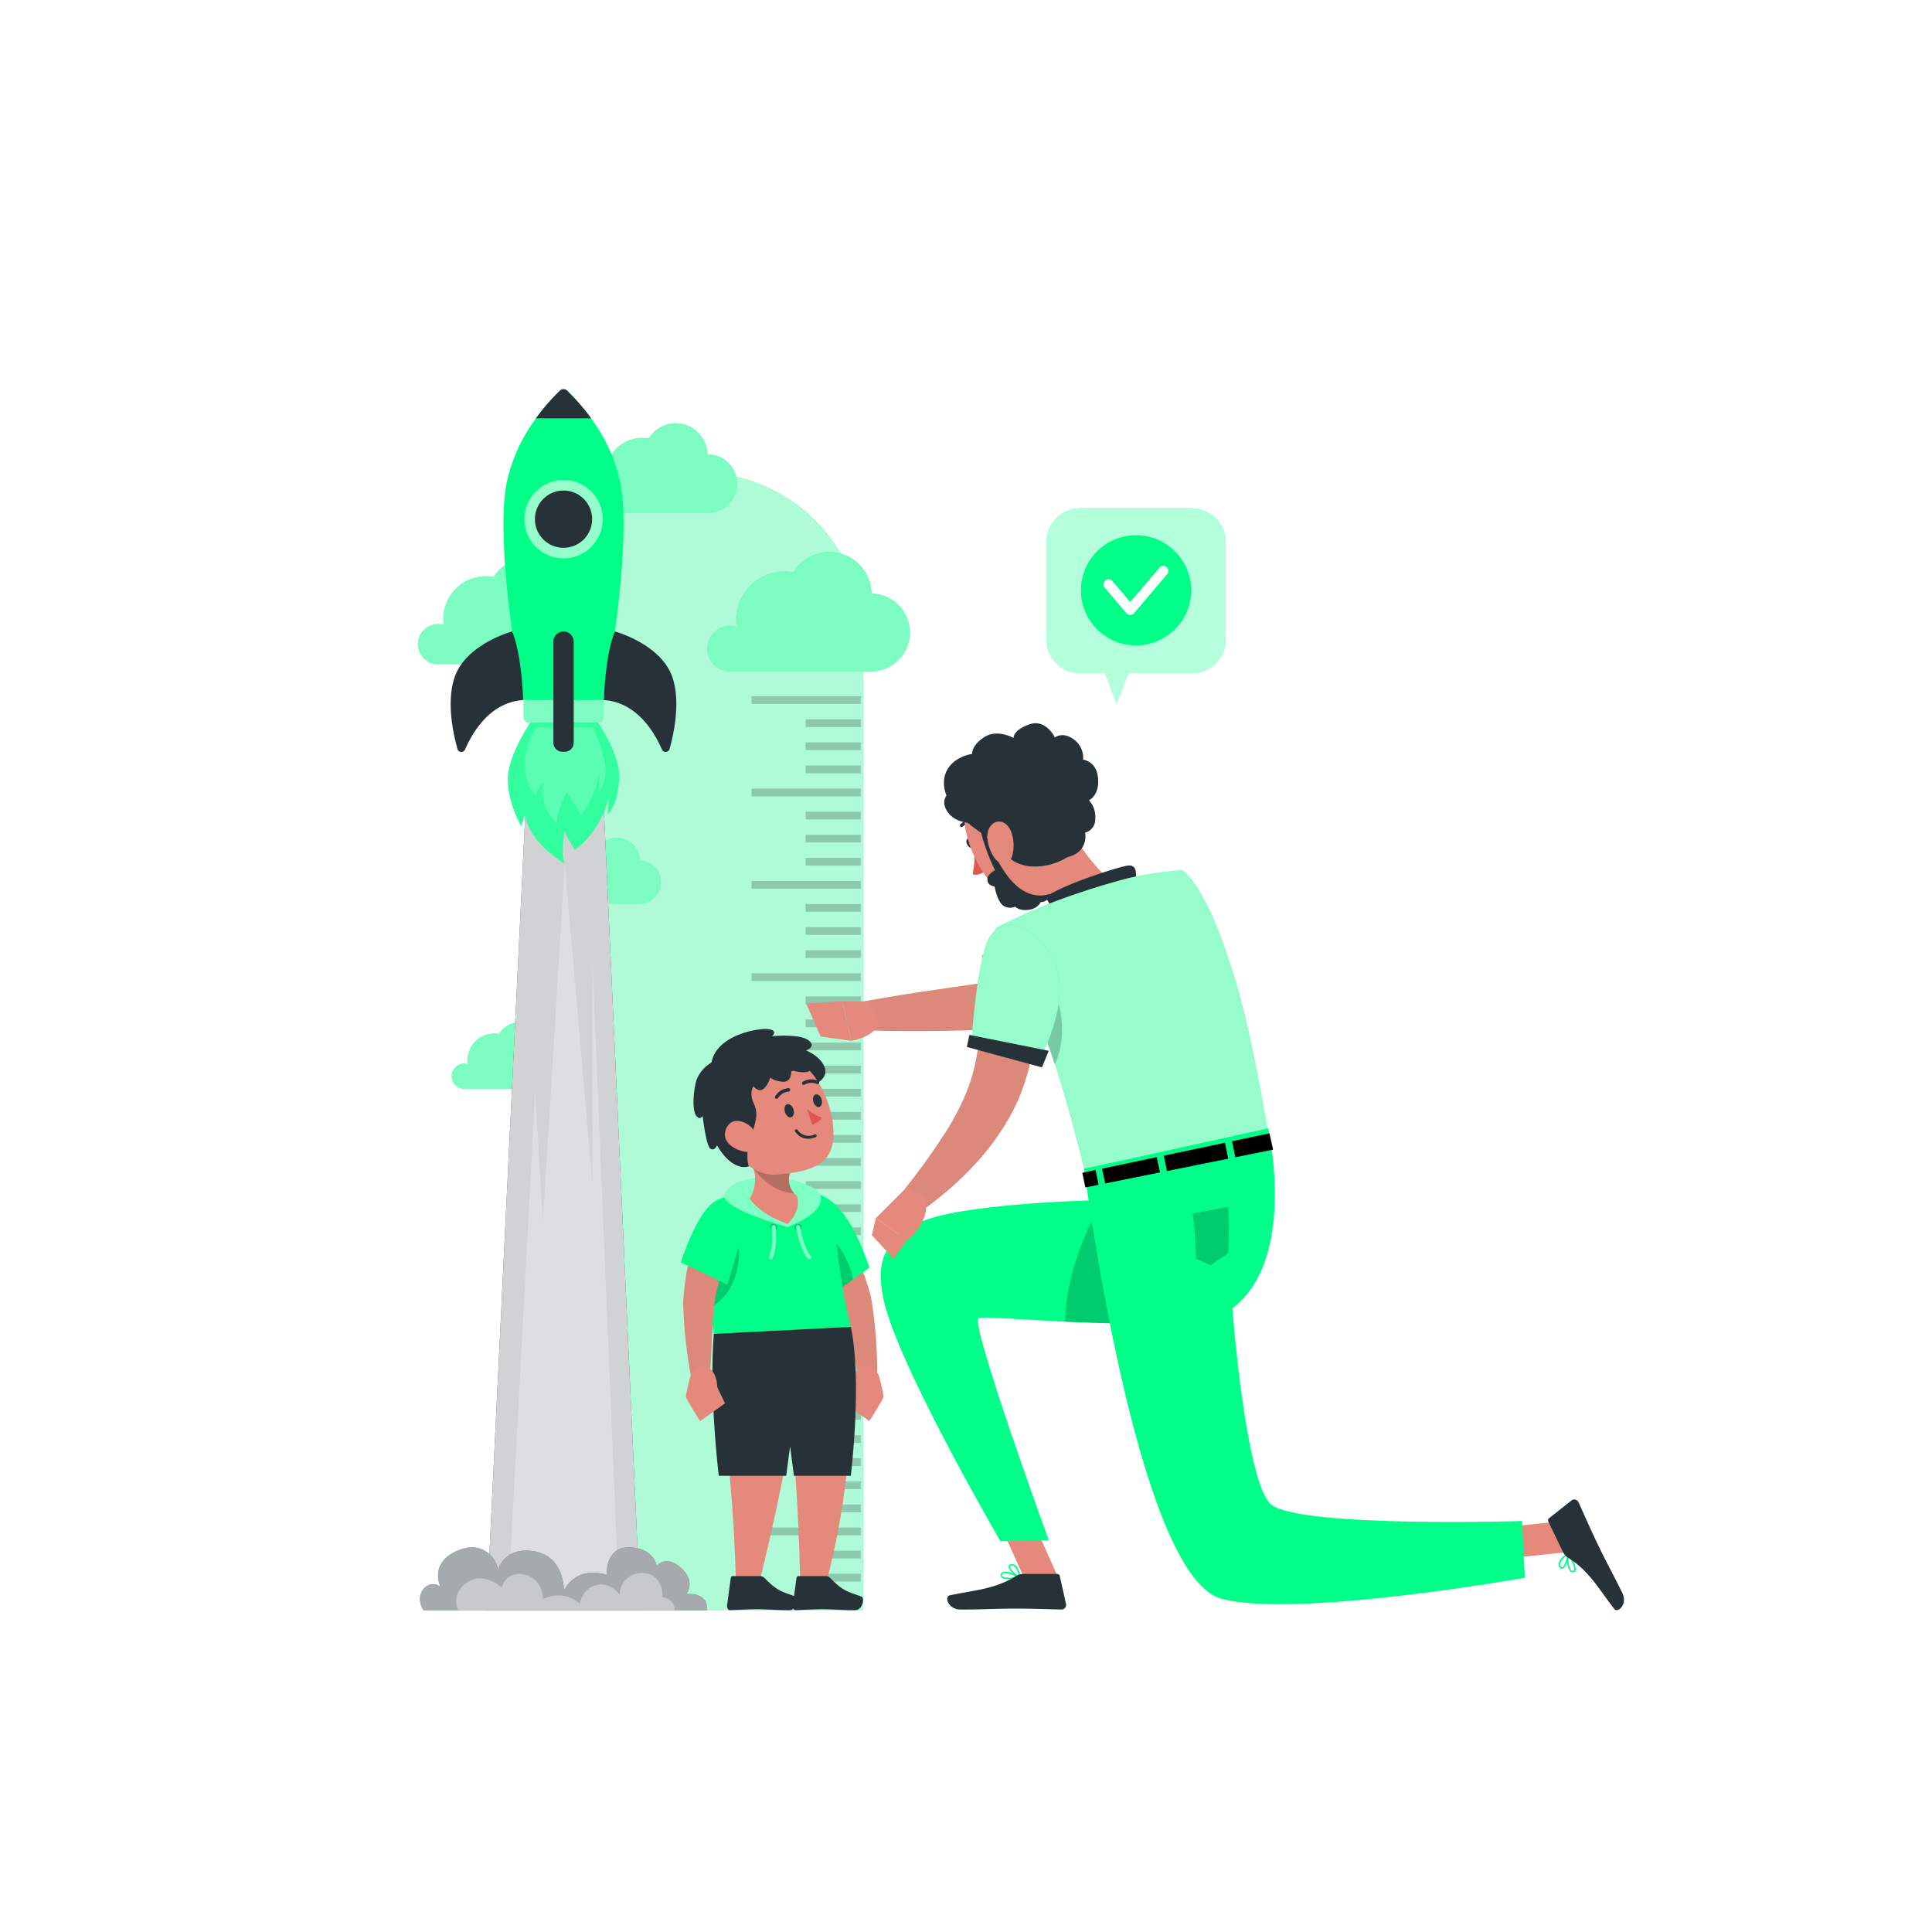 <svg class="animated" id="freepik_stories-height-meter" xmlns="http://www.w3.org/2000/svg" viewBox="0 0 500 500" version="1.1" xmlns:xlink="http://www.w3.org/1999/xlink" xmlns:svgjs="http://svgjs.com/svgjs"><style>svg#freepik_stories-height-meter:not(.animated) .animable {opacity: 0;}svg#freepik_stories-height-meter.animated #freepik--height-meter--inject-18 {animation: 1.5s Infinite  linear floating;animation-delay: 1.5s;}            @keyframes floating {                0% {                    opacity: 1;                    transform: translateY(0px);                }                50% {                    transform: translateY(-10px);                }                100% {                    opacity: 1;                    transform: translateY(0px);                }            }        .animator-hidden { display: none; }</style><g id="freepik--background-complete--inject-18" class="animable animator-hidden" style="transform-origin: 250px 228.23px;"><rect y="382.4" width="500" height="0.25" style="fill: rgb(235, 235, 235); transform-origin: 250px 382.525px;" id="ele5vlak4b4om" class="animable"></rect><rect x="416.78" y="398.49" width="33.12" height="0.25" style="fill: rgb(235, 235, 235); transform-origin: 433.34px 398.615px;" id="elkvayfa4oiw9" class="animable"></rect><rect x="322.53" y="401.21" width="8.69" height="0.25" style="fill: rgb(235, 235, 235); transform-origin: 326.875px 401.335px;" id="eli1t1j1fje3" class="animable"></rect><rect x="396.59" y="389.21" width="19.19" height="0.25" style="fill: rgb(235, 235, 235); transform-origin: 406.185px 389.335px;" id="elrt89af5rqj8" class="animable"></rect><rect x="52.46" y="390.89" width="43.19" height="0.25" style="fill: rgb(235, 235, 235); transform-origin: 74.055px 391.015px;" id="el83iq0q0p5dy" class="animable"></rect><rect x="104.56" y="390.89" width="6.33" height="0.25" style="fill: rgb(235, 235, 235); transform-origin: 107.725px 391.015px;" id="el55lvoe9da2o" class="animable"></rect><rect x="131.47" y="395.11" width="93.68" height="0.25" style="fill: rgb(235, 235, 235); transform-origin: 178.31px 395.235px;" id="elbaka58w5k8a" class="animable"></rect><path d="M237,337.8H43.91a5.71,5.71,0,0,1-5.7-5.71V60.66A5.71,5.71,0,0,1,43.91,55H237a5.71,5.71,0,0,1,5.71,5.71V332.09A5.71,5.71,0,0,1,237,337.8ZM43.91,55.2a5.46,5.46,0,0,0-5.45,5.46V332.09a5.46,5.46,0,0,0,5.45,5.46H237a5.47,5.47,0,0,0,5.46-5.46V60.66A5.47,5.47,0,0,0,237,55.2Z" style="fill: rgb(235, 235, 235); transform-origin: 140.46px 196.4px;" id="elfszgpdynv5s" class="animable"></path><path d="M453.31,337.8H260.21a5.72,5.72,0,0,1-5.71-5.71V60.66A5.72,5.72,0,0,1,260.21,55h193.1A5.71,5.71,0,0,1,459,60.66V332.09A5.71,5.71,0,0,1,453.31,337.8ZM260.21,55.2a5.47,5.47,0,0,0-5.46,5.46V332.09a5.47,5.47,0,0,0,5.46,5.46h193.1a5.47,5.47,0,0,0,5.46-5.46V60.66a5.47,5.47,0,0,0-5.46-5.46Z" style="fill: rgb(235, 235, 235); transform-origin: 356.75px 196.4px;" id="el0t2qbw6nncx" class="animable"></path><rect x="258.38" y="140.44" width="171.9" height="123.45" style="fill: rgb(224, 224, 224); transform-origin: 344.33px 202.165px;" id="elrqcp9bj58bh" class="animable"></rect><rect x="256.38" y="140.45" width="171.91" height="123.45" style="fill: rgb(235, 235, 235); transform-origin: 342.335px 202.175px;" id="eljh9rbq4n7b" class="animable"></rect><g id="elchtdbrmx0vp"><rect x="287" y="119.82" width="110.66" height="161.91" style="fill: rgb(250, 250, 250); transform-origin: 342.33px 200.775px; transform: rotate(90deg);" class="animable"></rect></g><path d="M274.57,175.12a.44.44,0,0,1-.16,0,.51.51,0,0,1-.31-.64l4.12-11.74a.52.52,0,0,1,.48-.33.48.48,0,0,1,.46.34l3.8,11.74a.5.5,0,0,1-.32.63.49.49,0,0,1-.63-.32l-3.34-10.33L275,174.79A.48.48,0,0,1,274.57,175.12Z" style="fill: rgb(224, 224, 224); transform-origin: 278.529px 168.779px;" id="eldv3hokb7vyg" class="animable"></path><path d="M280.91,170.25H277.4a.51.51,0,0,1-.5-.5.5.5,0,0,1,.5-.5h3.51a.5.5,0,0,1,.5.5A.51.51,0,0,1,280.91,170.25Z" style="fill: rgb(224, 224, 224); transform-origin: 279.155px 169.75px;" id="elt8a452jd1t" class="animable"></path><path d="M287.63,174.79a2.75,2.75,0,0,1-2.11-1.31c-.81-1.06-1-2-.62-2.72.91-1.7,4.7-1.54,5.13-1.51a.49.49,0,0,1,.47.52.51.51,0,0,1-.53.48c-1.16-.07-3.71.09-4.18,1-.25.46.15,1.15.52,1.64.51.68,1,1,1.48.9,1.19-.2,2.43-2.68,2.92-4.19a.5.5,0,0,1,1,.24c-.15.91-.3,3.6,1,4a.49.49,0,0,1,.33.62.48.48,0,0,1-.62.33,2.79,2.79,0,0,1-1.71-2.55c-.64,1.16-1.56,2.36-2.69,2.55A1.84,1.84,0,0,1,287.63,174.79Z" style="fill: rgb(224, 224, 224); transform-origin: 288.888px 172.012px;" id="eltlpagtv6cn" class="animable"></path><path d="M275.5,196.48a.47.47,0,0,1-.34-.13A.51.51,0,0,1,275,196V182.75c-.62,0-1.16.1-1.55.15a.5.5,0,0,1-.13-1c.72-.1,7.07-.87,9,.85a1.73,1.73,0,0,1,.63,1.34c0,1.7-1.42,2.81-2.82,3.49,1.47.17,3.12.6,3.92,1.61a2.43,2.43,0,0,1,.33,2.32c-1.27,4.09-8.55,4.93-8.86,5Zm.5-13.79v12.72c1.66-.28,6.56-1.31,7.46-4.19a1.46,1.46,0,0,0-.17-1.4c-1-1.3-4.58-1.39-5.86-1.31a.5.5,0,0,1-.52-.44.49.49,0,0,1,.4-.55c1.3-.26,4.67-1.39,4.67-3.42a.77.77,0,0,0-.28-.59C280.76,182.7,278.15,182.59,276,182.69Z" style="fill: rgb(224, 224, 224); transform-origin: 278.71px 189.076px;" id="elkti19vb8r6n" class="animable"></path><path d="M290.54,197.1a5.5,5.5,0,0,1-2.48-.64.5.5,0,0,1-.22-.67.49.49,0,0,1,.67-.22c2,1,3.71.43,4.26-.65.46-.89,0-1.85-1.15-2.45a2.26,2.26,0,0,0-2.43,0,5.57,5.57,0,0,0-2,3.25s0,.09,0,.13v0h0c-.07.57-.21.59-.42.61a.55.55,0,0,1-.56-.43,2.11,2.11,0,0,1,0-.63c0-1.49,0-6.1-.05-9.07a.5.5,0,0,1,.5-.51h0a.49.49,0,0,1,.5.49c0,3.09.07,5.23.07,6.71a5.25,5.25,0,0,1,1.17-1.27,3.25,3.25,0,0,1,3.64-.22c1.92,1,2.18,2.63,1.58,3.8A3.41,3.41,0,0,1,290.54,197.1ZM286.72,196h0Z" style="fill: rgb(224, 224, 224); transform-origin: 290.033px 191.461px;" id="elrsqmwug47p" class="animable"></path><path d="M278.57,217.08a5.87,5.87,0,0,1-4.28-2.44c-1.72-2.2-2.49-5.7-.08-8.19,1.61-1.66,3.17-2.45,4.63-2.34a3.48,3.48,0,0,1,2.47,1.34.51.51,0,0,1-.11.7.5.5,0,0,1-.7-.12,2.5,2.5,0,0,0-1.76-.92q-1.73-.12-3.81,2c-2,2.07-1.37,5,.15,6.88,1.21,1.54,3.15,2.66,4.78,1.71,3.35-2,3.7-2.83,3.72-2.86a.46.46,0,0,1,.55-.4.51.51,0,0,1,.42.59c0,.35-.55,1.4-4.19,3.53A3.51,3.51,0,0,1,278.57,217.08Z" style="fill: rgb(224, 224, 224); transform-origin: 278.621px 210.59px;" id="el40j0x6ieczg" class="animable"></path><path d="M289.68,217.29A3.31,3.31,0,0,1,286.2,214c-.16-1.52.17-2.57,1-3.11,1.57-1.05,4.22.35,4.51.51a.5.5,0,1,1-.48.88c-.66-.36-2.57-1.17-3.48-.56-.47.32-.66,1.05-.54,2.17a2.35,2.35,0,0,0,1.77,2.36,5.41,5.41,0,0,0,4-1.08.48.48,0,0,1,.48-.4.53.53,0,0,1,.51.48c0,.91-2.23,1.95-3.93,2.06Zm3.27-2Z" style="fill: rgb(224, 224, 224); transform-origin: 290.065px 213.906px;" id="elupkl1qilye" class="animable"></path><path d="M277.25,239.1a10.43,10.43,0,0,1-1.57-.11.49.49,0,0,1-.42-.49V226.18a.5.5,0,0,1,1,0v11.87c1.05.09,3.85.16,5.65-1.32a4.81,4.81,0,0,0,1.65-3.71A6.94,6.94,0,0,0,281,227.2a8.71,8.71,0,0,0-6.61-2,.51.51,0,0,1-.6-.38.5.5,0,0,1,.38-.6,9.73,9.73,0,0,1,7.47,2.19,7.92,7.92,0,0,1,2.89,6.63,5.79,5.79,0,0,1-2,4.45A8.47,8.47,0,0,1,277.25,239.1Z" style="fill: rgb(224, 224, 224); transform-origin: 279.162px 231.624px;" id="el3g19a1sras" class="animable"></path><path d="M291.15,239.16c-2.38,0-3.89-1.28-4.2-2.71a2.51,2.51,0,0,1,2-3,3.06,3.06,0,0,1,2.45.26,4.71,4.71,0,0,1,1.57,1.57v-9a.5.5,0,0,1,1,0v11.34a.5.5,0,0,1-.44.49.48.48,0,0,1-.54-.36s-.64-2.36-2.08-3.17a2.08,2.08,0,0,0-1.68-.17,1.53,1.53,0,0,0-1.28,1.8c.25,1.18,1.75,2.2,4.11,1.86a.5.5,0,0,1,.57.42.51.51,0,0,1-.43.57A7.43,7.43,0,0,1,291.15,239.16Z" style="fill: rgb(224, 224, 224); transform-origin: 290.432px 232.47px;" id="el9r1pfwtescc" class="animable"></path><path d="M308.86,242.24h0a.5.5,0,0,1-.46-.53c2.74-38.05,0-87,0-87.5a.5.5,0,0,1,.47-.53.51.51,0,0,1,.53.47c0,.49,2.74,49.52,0,87.63A.5.5,0,0,1,308.86,242.24Z" style="fill: rgb(224, 224, 224); transform-origin: 309.508px 197.961px;" id="el8xllyvxb6is" class="animable"></path><path d="M412.66,220.35H319.41a.5.5,0,0,1,0-1h93.25a.5.5,0,0,1,0,1Z" style="fill: rgb(224, 224, 224); transform-origin: 366.035px 219.85px;" id="elfrgx3fn67u9" class="animable"></path><path d="M324.42,217.29a.52.52,0,0,1-.33-.12.51.51,0,0,1,0-.71c.68-.79,16.74-19.35,21.78-21.93,5.24-2.67,20.49,17.43,22.21,19.73a.51.51,0,0,1-.1.7.5.5,0,0,1-.7-.1c-6.31-8.43-17.59-21.15-21-19.43-4.86,2.48-21.31,21.49-21.47,21.69A.52.52,0,0,1,324.42,217.29Z" style="fill: rgb(224, 224, 224); transform-origin: 346.061px 205.788px;" id="el5ivwssl5m4m" class="animable"></path><path d="M410.22,215.06a.52.52,0,0,1-.38-.17c-4.74-5.52-17.86-19.84-21.54-19.62s-14.93,11.64-18.94,16a.5.5,0,1,1-.74-.68c.6-.65,14.77-16.11,19.63-16.36s20.57,17.9,22.35,20a.49.49,0,0,1-.38.82Z" style="fill: rgb(224, 224, 224); transform-origin: 389.607px 204.644px;" id="elaiykykvv04" class="animable"></path><path d="M360.61,201.68a.51.51,0,0,1-.34-.14.49.49,0,0,1,0-.7c.16-.18,4.05-4.32,8.75-4.13,2.46.1,4.65,1.37,6.54,3.76a.5.5,0,0,1-.09.7.5.5,0,0,1-.7-.08,7.79,7.79,0,0,0-5.78-3.38c-4.26-.17-8,3.77-8,3.81A.52.52,0,0,1,360.61,201.68Z" style="fill: rgb(224, 224, 224); transform-origin: 367.893px 199.192px;" id="elygjxo6rnn5a" class="animable"></path><path d="M360.61,197.1a.52.52,0,0,1-.45-.28l-2.47-5.12a.5.5,0,0,1,.24-.67.49.49,0,0,1,.66.24l2.47,5.11a.5.5,0,0,1-.23.67A.54.54,0,0,1,360.61,197.1Z" style="fill: rgb(224, 224, 224); transform-origin: 359.376px 194.041px;" id="elc2ezzcqal96" class="animable"></path><path d="M367.88,193.24h-.1a.5.5,0,0,1-.39-.59,41.59,41.59,0,0,0,0-6.24.5.5,0,0,1,.47-.53.52.52,0,0,1,.53.47,40.41,40.41,0,0,1,0,6.49A.51.51,0,0,1,367.88,193.24Z" style="fill: rgb(224, 224, 224); transform-origin: 367.95px 189.56px;" id="el91d0rkjjsnv" class="animable"></path><path d="M375.15,193.24a.51.51,0,0,1-.31-.11.49.49,0,0,1-.09-.7l3.41-4.41a.5.5,0,1,1,.79.61L375.54,193A.5.5,0,0,1,375.15,193.24Z" style="fill: rgb(224, 224, 224); transform-origin: 376.858px 190.52px;" id="elyk2rh6th14k" class="animable"></path><path d="M410.22,170.25H380a.5.5,0,0,1-.44-.28.49.49,0,0,1,0-.52,10.54,10.54,0,0,1,8.21-4.14c.42-1.56,2.13-7.15,5.47-7.15,3,0,5.62,3.52,6.56,4.94a5.93,5.93,0,0,1,4.39-1.48c3.56,0,6.19,7.15,6.47,8a.46.46,0,0,1-.06.45A.48.48,0,0,1,410.22,170.25Zm-29.16-1H409.5c-.93-2.32-3.09-6.61-5.29-6.63-3,0-4,1.52-4,1.59a.52.52,0,0,1-.43.23.51.51,0,0,1-.42-.25c0-.05-2.94-5-6.06-5-2.5,0-4.16,4.88-4.59,6.76a.51.51,0,0,1-.52.39A9.9,9.9,0,0,0,381.06,169.25Z" style="fill: rgb(224, 224, 224); transform-origin: 395.089px 164.205px;" id="elawksmw8zgsc" class="animable"></path><path d="M351.72,181.58a.5.5,0,0,1-.45-.27,2.51,2.51,0,0,0-.3-.47.48.48,0,0,1,.06.24.5.5,0,0,1-.5.5h-29.8a.5.5,0,0,1-.5-.42,3,3,0,0,1,.71-2.37,3.71,3.71,0,0,1,3-.89,7.8,7.8,0,0,1,2.05-4.76,5.93,5.93,0,0,1,4.49-1.63,10.43,10.43,0,0,1,8.47,4.17,5.28,5.28,0,0,1,3.81-1.55c2.48-.14,3.48,2.12,3.71,3.61,1.18.2,4.6.94,5.68,3.12a.49.49,0,0,1-.22.67A.59.59,0,0,1,351.72,181.58Zm-30.51-1h29.32a.46.46,0,0,1,.3.11c-1.46-1.59-4.83-2-4.87-2a.52.52,0,0,1-.44-.47c0-.13-.26-3.19-2.7-3.09-2.66.13-3.44,1.63-3.45,1.65a.48.48,0,0,1-.44.27.53.53,0,0,1-.45-.26,9.2,9.2,0,0,0-8-4.27,5,5,0,0,0-3.77,1.33,7.29,7.29,0,0,0-1.79,4.6.5.5,0,0,1-.17.38.51.51,0,0,1-.39.12,3.16,3.16,0,0,0-2.7.55A1.82,1.82,0,0,0,321.21,180.58Z" style="fill: rgb(224, 224, 224); transform-origin: 336.205px 176.539px;" id="elmy6ggydmkof" class="animable"></path><path d="M348.15,243.56a.51.51,0,0,1-.32-.12.49.49,0,0,1-.06-.7l17.88-21.36a.5.5,0,1,1,.77.64l-17.88,21.36A.5.5,0,0,1,348.15,243.56Z" style="fill: rgb(224, 224, 224); transform-origin: 357.093px 232.38px;" id="elyqlhnihhj1o" class="animable"></path><path d="M370.3,243.56a.5.5,0,0,1-.5-.45l-2.28-21.36a.5.5,0,0,1,.45-.55.5.5,0,0,1,.55.44L370.79,243a.5.5,0,0,1-.44.55Z" style="fill: rgb(224, 224, 224); transform-origin: 369.155px 232.379px;" id="elpnad689ej3p" class="animable"></path><path d="M280.13,255.18H298a1.44,1.44,0,0,1,1.44,1.44v3.62a0,0,0,0,1,0,0H278.69a0,0,0,0,1,0,0v-3.62A1.44,1.44,0,0,1,280.13,255.18Z" style="fill: rgb(230, 230, 230); transform-origin: 289.065px 257.71px;" id="el8b2f1tnprg8" class="animable"></path><rect x="277.4" y="257.33" width="23.34" height="4.77" style="fill: rgb(224, 224, 224); transform-origin: 289.07px 259.715px;" id="elosvisf3etrk" class="animable"></rect><g id="el6turpwlmatm"><rect x="353.24" y="238" width="1.58" height="15.82" style="fill: rgb(235, 235, 235); transform-origin: 354.03px 245.91px; transform: rotate(-2.34deg);" class="animable"></rect></g><polygon points="352.85 234.98 352.87 238.25 354.56 238.18 354.32 234.92 352.85 234.98" style="fill: rgb(230, 230, 230); transform-origin: 353.705px 236.585px;" id="ell912hfkqvf" class="animable"></polygon><g id="el3nie0s5ddfr"><rect x="352.79" y="238" width="1.87" height="0.9" style="fill: rgb(230, 230, 230); transform-origin: 353.725px 238.45px; transform: rotate(-2.34deg);" class="animable"></rect></g><g id="el713rpkwg8v3"><rect x="357.67" y="238.99" width="1.58" height="15.82" style="fill: rgb(235, 235, 235); transform-origin: 358.46px 246.9px; transform: rotate(7.45deg);" class="animable"></rect></g><polygon points="359.16 235.93 358.62 239.15 360.3 239.37 360.61 236.12 359.16 235.93" style="fill: rgb(230, 230, 230); transform-origin: 359.615px 237.65px;" id="elbsagakzdha5" class="animable"></polygon><g id="ela80idbhe9pt"><rect x="358.5" y="239.05" width="1.87" height="0.9" style="fill: rgb(230, 230, 230); transform-origin: 359.435px 239.5px; transform: rotate(7.45deg);" class="animable"></rect></g><g id="elgwuhn9qbo65"><rect x="361.89" y="238" width="1.58" height="15.82" style="fill: rgb(230, 230, 230); transform-origin: 362.68px 245.91px; transform: rotate(-2.33deg);" class="animable"></rect></g><polygon points="361.5 234.98 361.52 238.25 363.22 238.18 362.97 234.92 361.5 234.98" style="fill: rgb(240, 240, 240); transform-origin: 362.36px 236.585px;" id="elxrn0vvngdp" class="animable"></polygon><g id="el6ybpnhcbe74"><rect x="361.44" y="238" width="1.87" height="0.9" style="fill: rgb(240, 240, 240); transform-origin: 362.375px 238.45px; transform: rotate(-2.33deg);" class="animable"></rect></g><g id="el9q4taxv2mgo"><rect x="355.31" y="237.99" width="1.58" height="15.82" style="fill: rgb(230, 230, 230); transform-origin: 356.1px 245.9px; transform: rotate(-7.07deg);" class="animable"></rect></g><polygon points="354.02 235.11 354.31 238.36 355.99 238.16 355.48 234.93 354.02 235.11" style="fill: rgb(240, 240, 240); transform-origin: 355.005px 236.645px;" id="elcols2h3a8sc" class="animable"></polygon><g id="elwyb7nn7d7vn"><rect x="354.25" y="238.05" width="1.87" height="0.9" style="fill: rgb(240, 240, 240); transform-origin: 355.185px 238.5px; transform: rotate(-7.07deg);" class="animable"></rect></g><rect x="351.72" y="245.3" width="12.86" height="16.8" style="fill: rgb(224, 224, 224); transform-origin: 358.15px 253.7px;" id="eld1j6iirib1a" class="animable"></rect><rect x="354.02" y="245.3" width="10.55" height="16.8" style="fill: rgb(235, 235, 235); transform-origin: 359.295px 253.7px;" id="el11fyvcvtmsfj" class="animable"></rect><path d="M247.92,259.71H430.74a0,0,0,0,1,0,0v6.36a1.26,1.26,0,0,1-1.26,1.26H249.18a1.26,1.26,0,0,1-1.26-1.26v-6.36A0,0,0,0,1,247.92,259.71Z" style="fill: rgb(224, 224, 224); transform-origin: 339.33px 263.52px;" id="el0fs5qlaai3kp" class="animable"></path><g id="elt0m4wfyd259"><path d="M247.92,259.71H430.74a0,0,0,0,1,0,0v6.36a1.26,1.26,0,0,1-1.26,1.26H249.18a1.26,1.26,0,0,1-1.26-1.26v-6.36A0,0,0,0,1,247.92,259.71Z" style="fill: rgb(224, 224, 224); opacity: 0.2; transform-origin: 339.33px 263.52px;" class="animable"></path></g><path d="M247.92,259.71H420.74a0,0,0,0,1,0,0v6.36a1.26,1.26,0,0,1-1.26,1.26H249.18a1.26,1.26,0,0,1-1.26-1.26v-6.36a0,0,0,0,1,0,0Z" style="fill: rgb(235, 235, 235); transform-origin: 334.33px 263.52px;" id="el76el47ezohe" class="animable"></path><polygon points="417.57 322.83 411.29 322.83 260.49 322.83 260.49 341.07 248.09 341.07 248.09 359.48 236.13 359.48 236.13 381.93 248.09 381.93 260.49 381.93 386.93 381.93 398.89 381.93 411.29 381.93 417.57 381.93 428.28 381.93 428.28 359.48 428.28 341.07 428.28 322.83 417.57 322.83" style="fill: rgb(235, 235, 235); transform-origin: 332.205px 352.38px;" id="elu877oqzvmd" class="animable"></polygon><polygon points="411.29 322.83 411.29 341.07 398.89 341.07 398.89 359.48 386.93 359.48 386.93 381.93 398.89 381.93 411.29 381.93 428.28 381.93 428.28 359.48 428.28 341.07 428.28 322.83 411.29 322.83" style="fill: rgb(245, 245, 245); transform-origin: 407.605px 352.38px;" id="el51d8gqpmh22" class="animable"></polygon><rect x="260.49" y="334.16" width="150.8" height="6.91" style="fill: rgb(224, 224, 224); transform-origin: 335.89px 337.615px;" id="elhe7yvki40eb" class="animable"></rect><rect x="248.09" y="352.38" width="150.8" height="7.1" style="fill: rgb(224, 224, 224); transform-origin: 323.49px 355.93px;" id="elicjiwjhmatc" class="animable"></rect><g id="el00l797tu3w19r"><circle cx="342.8" cy="105.43" r="15.92" style="fill: rgb(224, 224, 224); transform-origin: 342.8px 105.43px; transform: rotate(-22.5deg);" class="animable"></circle></g><g id="eliptc51s1zt"><circle cx="342.8" cy="105.43" r="14.35" style="fill: rgb(255, 255, 255); transform-origin: 342.8px 105.43px; transform: rotate(-22.5deg);" class="animable"></circle></g><path d="M338.48,109.37a.48.48,0,0,1-.39-.19.49.49,0,0,1,.08-.7l4.13-3.29V97.05a.5.5,0,0,1,.5-.5.51.51,0,0,1,.5.5v8.38a.51.51,0,0,1-.19.39l-4.32,3.44A.45.45,0,0,1,338.48,109.37Z" style="fill: rgb(224, 224, 224); transform-origin: 340.639px 102.96px;" id="el2upzv5i5ofj" class="animable"></path></g><g id="freepik--Shadow--inject-18" class="animable animator-hidden" style="transform-origin: 250px 416.24px;"><ellipse id="freepik--path--inject-18" cx="250" cy="416.24" rx="193.89" ry="11.32" style="fill: rgb(245, 245, 245); transform-origin: 250px 416.24px;" class="animable"></ellipse></g><g id="freepik--Plant--inject-18" class="animable animator-active animator-hidden" style="transform-origin: 89.119px 368.329px;"><path d="M87.24,392.56S92,382.2,86.56,372s-7-12.62-3.54-14.72,5,8.18,5,8.18A23.05,23.05,0,0,0,88.58,351c-2.41-7.39-3.92-19.43-.63-20.72s.63,15,3.48,20.58a47.7,47.7,0,0,0,2.79-12.13c.39-5.93-.22-15.41,2.38-17.85s4.26-.74,1.7,12.36A137.07,137.07,0,0,0,95.77,357s5.64-17.19,9.42-17.69,3.78,5.07.54,9.89-9.48,13.48-10.51,17.93c0,0,6.19-12.93,11.76-9s-4.85,11.78-9.49,14.6-7.86,20.52-7.86,20.52Z" style="fill: rgb(0, 255, 136); transform-origin: 94.88px 356.594px;" id="eluuwfw6b3i4s" class="animable"></path><g id="el4vsaqjas7ks"><path d="M87.24,392.56S92,382.2,86.56,372s-7-12.62-3.54-14.72,5,8.18,5,8.18A23.05,23.05,0,0,0,88.58,351c-2.41-7.39-3.92-19.43-.63-20.72s.63,15,3.48,20.58a47.7,47.7,0,0,0,2.79-12.13c.39-5.93-.22-15.41,2.38-17.85s4.26-.74,1.7,12.36A137.07,137.07,0,0,0,95.77,357s5.64-17.19,9.42-17.69,3.78,5.07.54,9.89-9.48,13.48-10.51,17.93c0,0,6.19-12.93,11.76-9s-4.85,11.78-9.49,14.6-7.86,20.52-7.86,20.52Z" style="isolation: isolate; opacity: 0.2; transform-origin: 94.88px 356.594px;" class="animable"></path></g><path d="M91,396.81s-4.63-10.43.92-20.57,7.16-12.51,3.72-14.66-5.14,8.1-5.14,8.1a23.11,23.11,0,0,1-.34-14.46c2.5-7.36,4.15-19.37.88-20.71s-.81,15-3.73,20.52a47.88,47.88,0,0,1-2.64-12.17c-.33-5.94.4-15.41-2.16-17.88s-4.26-.81-1.86,12.33a137.89,137.89,0,0,1,2.25,23.79s-5.43-17.27-9.21-17.83-3.84,5-.66,9.88,9.32,13.62,10.29,18.08c0,0-6-13-11.64-9.14s4.7,11.85,9.31,14.74,7.61,20.63,7.61,20.63Z" style="fill: rgb(0, 255, 136); transform-origin: 83.742px 360.738px;" id="elsmoz17h8rj" class="animable"></path><polygon points="69.66 389.38 107.87 389.38 104.78 416.72 72.75 416.72 69.66 389.38" style="fill: rgb(38, 50, 56); transform-origin: 88.765px 403.05px;" id="ellz0jjgqw2t" class="animable"></polygon></g><g id="freepik--height-meter--inject-18" class="animable" style="transform-origin: 171.826px 258.717px;"><path d="M181,122.26h0a42.31,42.31,0,0,0-42.31,42.32V416.72h84.63V164.58A42.32,42.32,0,0,0,181,122.26Z" style="fill: rgb(0, 255, 136); transform-origin: 181.005px 269.49px;" id="el77x0lutly1l" class="animable"></path><g id="el94dkzhgwnbq"><path d="M181,122.26h0a42.31,42.31,0,0,0-42.31,42.32V416.72h84.63V164.58A42.32,42.32,0,0,0,181,122.26Z" style="fill: rgb(250, 250, 250); opacity: 0.7; transform-origin: 181.005px 269.49px;" class="animable"></path></g><path d="M183.06,167.85a5.89,5.89,0,0,1,7.59-5.65,12.05,12.05,0,0,1-.13-1.81,12.51,12.51,0,0,1,14.79-12.28,10.92,10.92,0,0,1,20.25,5.52h.18a10.07,10.07,0,0,1,0,20.13h-37A5.89,5.89,0,0,1,183.06,167.85Z" style="fill: rgb(0, 255, 136); transform-origin: 209.276px 158.311px;" id="el0dutjivmjb4" class="animable"></path><g id="el2b1hg4dmnd5"><path d="M183.06,167.85a5.89,5.89,0,0,1,7.59-5.65,12.05,12.05,0,0,1-.13-1.81,12.51,12.51,0,0,1,14.79-12.28,10.92,10.92,0,0,1,20.25,5.52h.18a10.07,10.07,0,0,1,0,20.13h-37A5.89,5.89,0,0,1,183.06,167.85Z" style="fill: rgb(250, 250, 250); opacity: 0.5; transform-origin: 209.276px 158.311px;" class="animable"></path></g><path d="M142.18,230.66a3.26,3.26,0,0,1,3.26-3.25,3.17,3.17,0,0,1,.93.14,8.26,8.26,0,0,1-.07-1,6.9,6.9,0,0,1,6.89-6.9,7.49,7.49,0,0,1,1.27.12,6,6,0,0,1,11.17,3h.1a5.56,5.56,0,0,1,0,11.11H145.35A3.25,3.25,0,0,1,142.18,230.66Z" style="fill: rgb(0, 255, 136); transform-origin: 156.617px 225.347px;" id="elqpnlm6hebug" class="animable"></path><g id="elnhi93yesjf"><path d="M142.18,230.66a3.26,3.26,0,0,1,3.26-3.25,3.17,3.17,0,0,1,.93.14,8.26,8.26,0,0,1-.07-1,6.9,6.9,0,0,1,6.89-6.9,7.49,7.49,0,0,1,1.27.12,6,6,0,0,1,11.17,3h.1a5.56,5.56,0,0,1,0,11.11H145.35A3.25,3.25,0,0,1,142.18,230.66Z" style="fill: rgb(250, 250, 250); opacity: 0.5; transform-origin: 156.617px 225.347px;" class="animable"></path></g><path d="M151.18,128.3a4.43,4.43,0,0,1,4.43-4.43,4.16,4.16,0,0,1,1.27.19,8.8,8.8,0,0,1-.1-1.36,9.38,9.38,0,0,1,9.38-9.38,9,9,0,0,1,1.73.16,8.2,8.2,0,0,1,15.2,4.14h.13a7.56,7.56,0,1,1,0,15.12H155.48A4.42,4.42,0,0,1,151.18,128.3Z" style="fill: rgb(0, 255, 136); transform-origin: 170.98px 121.145px;" id="elsey78kul57" class="animable"></path><g id="elpztzwfs110m"><path d="M151.18,128.3a4.43,4.43,0,0,1,4.43-4.43,4.16,4.16,0,0,1,1.27.19,8.8,8.8,0,0,1-.1-1.36,9.38,9.38,0,0,1,9.38-9.38,9,9,0,0,1,1.73.16,8.2,8.2,0,0,1,15.2,4.14h.13a7.56,7.56,0,1,1,0,15.12H155.48A4.42,4.42,0,0,1,151.18,128.3Z" style="fill: rgb(250, 250, 250); opacity: 0.5; transform-origin: 170.98px 121.145px;" class="animable"></path></g><path d="M116.9,278.5a3.24,3.24,0,0,1,3.25-3.25,3.48,3.48,0,0,1,.93.13,8.09,8.09,0,0,1-.07-1,6.9,6.9,0,0,1,6.89-6.9,7.49,7.49,0,0,1,1.27.12,6,6,0,0,1,11.17,3.05h.1a5.56,5.56,0,0,1,0,11.11H120.06A3.24,3.24,0,0,1,116.9,278.5Z" style="fill: rgb(0, 255, 136); transform-origin: 131.332px 273.202px;" id="elme8jhh6795e" class="animable"></path><g id="el5ugs972cxcl"><path d="M116.9,278.5a3.24,3.24,0,0,1,3.25-3.25,3.48,3.48,0,0,1,.93.13,8.09,8.09,0,0,1-.07-1,6.9,6.9,0,0,1,6.89-6.9,7.49,7.49,0,0,1,1.27.12,6,6,0,0,1,11.17,3.05h.1a5.56,5.56,0,0,1,0,11.11H120.06A3.24,3.24,0,0,1,116.9,278.5Z" style="fill: rgb(250, 250, 250); opacity: 0.5; transform-origin: 131.332px 273.202px;" class="animable"></path></g><path d="M108.16,166.7a5.2,5.2,0,0,1,5.2-5.19,5.32,5.32,0,0,1,1.49.22,10.44,10.44,0,0,1-.12-1.59,11,11,0,0,1,11-11,11.27,11.27,0,0,1,2,.19,9.61,9.61,0,0,1,17.82,4.86h.16a8.86,8.86,0,0,1,0,17.72H113.21A5.2,5.2,0,0,1,108.16,166.7Z" style="fill: rgb(0, 255, 136); transform-origin: 131.365px 158.312px;" id="elkvk67clohg" class="animable"></path><g id="elvjvqmgauu09"><path d="M108.16,166.7a5.2,5.2,0,0,1,5.2-5.19,5.32,5.32,0,0,1,1.49.22,10.44,10.44,0,0,1-.12-1.59,11,11,0,0,1,11-11,11.27,11.27,0,0,1,2,.19,9.61,9.61,0,0,1,17.82,4.86h.16a8.86,8.86,0,0,1,0,17.72H113.21A5.2,5.2,0,0,1,108.16,166.7Z" style="fill: rgb(250, 250, 250); opacity: 0.5; transform-origin: 131.365px 158.312px;" class="animable"></path></g><polygon points="155.99 202.98 165.72 416.72 125.95 416.72 136.32 202.98 155.99 202.98" style="fill: rgb(38, 50, 56); transform-origin: 145.835px 309.85px;" id="ele9rplsl4kss" class="animable"></polygon><g id="elxlyw4nkym5t"><polygon points="155.99 202.98 165.72 416.72 125.95 416.72 136.32 202.98 155.99 202.98" style="fill: rgb(250, 250, 250); opacity: 0.8; transform-origin: 145.835px 309.85px;" class="animable"></polygon></g><g id="elpx2iqfge1zb"><polygon points="131.38 416.29 138.5 282.56 140.5 316.37 146.16 223.5 153.32 306.51 153.32 248.94 160.3 416.72 131.38 416.29" style="fill: rgb(250, 250, 250); opacity: 0.3; transform-origin: 145.84px 320.11px;" class="animable"></polygon></g><path d="M109.58,416.72c-2.86-4.69,1.87-8.52,4.49-5.9,0,0-3.18-6,3.94-9.33s10.82,2.36,10.82,5c0,0,1.58-6.43,9.49-5s7.61,10.27,7.61,10.27,2.66-6.67,11.12-4.2c0,0-.53-7.14,5.8-7.1s7.12,4.79,7.12,4.79,2.37-3.08,6.33.57,1.29,6.71,1.29,6.71,5.72-.7,5.38,4.19Z" style="fill: rgb(38, 50, 56); transform-origin: 145.838px 408.59px;" id="el28twtlgempk" class="animable"></path><g id="elb74d8x1uai7"><path d="M109.58,416.72c-2.86-4.69,1.87-8.52,4.49-5.9,0,0-3.18-6,3.94-9.33s10.82,2.36,10.82,5c0,0,1.58-6.43,9.49-5s7.61,10.27,7.61,10.27,2.66-6.67,11.12-4.2c0,0-.53-7.14,5.8-7.1s7.12,4.79,7.12,4.79,2.37-3.08,6.33.57,1.29,6.71,1.29,6.71,5.72-.7,5.38,4.19Z" style="fill: rgb(250, 250, 250); opacity: 0.6; transform-origin: 145.838px 408.59px;" class="animable"></path></g><g id="elkyq6kmiioh"><path d="M118.61,416.72s-2.18-4,2.17-7.12,9.1,1.28,9.1,1.28.79-4.33,5.74-3.38,4.91,6.35,4.91,6.35,5.18-2.8,9.53,1.24c0,0,.59-3.85,4.15-4.85s6.18,2.42,6.18,2.42a5.55,5.55,0,0,1,5-5.53c5.05-.66,6.63,4.67,5.84,6.16,0,0,3.37.23,3.37,3.43Z" style="fill: rgb(250, 250, 250); opacity: 0.4; transform-origin: 146.332px 411.897px;" class="animable"></path></g><path d="M152.71,184.08s7.71,9.75,7.52,17.07-3,9.57-3,9.57l.4-4.73s-1.65,8.76-8.94,14l-2.63-4.82s-.89,5.34,0,8.3c0,0-9.33-5.38-10.16-12.78l-1,3.12s-4.16-7-3.36-13.68,7.13-15.23,7.13-15.23Z" style="fill: rgb(0, 255, 136); transform-origin: 145.836px 203.775px;" id="elhsqmik31f2" class="animable"></path><g id="elgtf6hf8gmve"><path d="M152.71,184.08s7.71,9.75,7.52,17.07-3,9.57-3,9.57l.4-4.73s-1.65,8.76-8.94,14l-2.63-4.82s-.89,5.34,0,8.3c0,0-9.33-5.38-10.16-12.78l-1,3.12s-4.16-7-3.36-13.68,7.13-15.23,7.13-15.23Z" style="fill: rgb(250, 250, 250); opacity: 0.2; transform-origin: 145.836px 203.775px;" class="animable"></path></g><g id="elwwojnrxf9li"><path d="M153.44,188.3a38.72,38.72,0,0,1,3.18,9.49,10.32,10.32,0,0,1-1.59,7.29l.05-5.18a24,24,0,0,1-4.68,10.95l-3.69-5.77s-2.77,4.84-2.64,8a11.82,11.82,0,0,1-3.46-10.55s-1.81,1.84-1.94,3.29c0,0-6.47-5.53,0-17.53Z" style="fill: rgb(250, 250, 250); opacity: 0.2; transform-origin: 146.269px 200.685px;" class="animable"></path></g><path d="M135.5,181.18h20.69a0,0,0,0,1,0,0v4.51a1.29,1.29,0,0,1-1.29,1.29h-18.1a1.29,1.29,0,0,1-1.29-1.29v-4.51A0,0,0,0,1,135.5,181.18Z" style="fill: rgb(0, 255, 136); transform-origin: 145.845px 184.08px;" id="el50ctdole64l" class="animable"></path><g id="el8eeqmnzdsjm"><path d="M135.5,181.18h20.69a0,0,0,0,1,0,0v4.51a1.29,1.29,0,0,1-1.29,1.29h-18.1a1.29,1.29,0,0,1-1.29-1.29v-4.51A0,0,0,0,1,135.5,181.18Z" style="fill: rgb(250, 250, 250); opacity: 0.5; transform-origin: 145.845px 184.08px;" class="animable"></path></g><path d="M156.37,181.18H135.31s-7.39-39.56-4.22-56a42.88,42.88,0,0,1,7.6-16.9,55.16,55.16,0,0,1,4.84-5.79c.49-.51,1-1,1.39-1.39a1.32,1.32,0,0,1,1.84,0c.43.42.89.88,1.38,1.39a55.16,55.16,0,0,1,4.84,5.79,42.89,42.89,0,0,1,7.61,16.9C163.75,141.62,156.37,181.18,156.37,181.18Z" style="fill: rgb(0, 255, 136); transform-origin: 145.838px 140.953px;" id="elell55ythq3i" class="animable"></path><g id="el6prkvx8zx9f"><circle cx="145.84" cy="134.36" r="10.15" style="fill: rgb(250, 250, 250); opacity: 0.6; transform-origin: 145.84px 134.36px;" class="animable"></circle></g><circle cx="145.84" cy="134.36" r="7.41" style="fill: rgb(38, 50, 56); transform-origin: 145.84px 134.36px;" id="elbgv1b8qsnum" class="animable"></circle><path d="M159.14,163.42s12.27,3.32,15,12.22c1.92,6.19.31,14-.85,18.16a1.05,1.05,0,0,1-2,.13c-1.88-4.34-6.43-12.18-15-12.75a86,86,0,0,1,.7-8.61C157.81,166.15,159.14,163.42,159.14,163.42Z" style="fill: rgb(38, 50, 56); transform-origin: 165.66px 179.011px;" id="elkdi6rsdaou" class="animable"></path><path d="M132.53,163.42s-12.26,3.32-15,12.22c-1.93,6.19-.31,14,.85,18.16a1.05,1.05,0,0,0,2,.13c1.87-4.34,6.42-12.18,15-12.75a86,86,0,0,0-.7-8.61C133.86,166.15,132.53,163.42,132.53,163.42Z" style="fill: rgb(38, 50, 56); transform-origin: 126.007px 179.011px;" id="elrafeug21j3" class="animable"></path><path d="M145.84,163.42h0a2.64,2.64,0,0,1,2.64,2.64v26.16a2.34,2.34,0,0,1-2.34,2.34h-.59a2.34,2.34,0,0,1-2.34-2.34V166.06a2.64,2.64,0,0,1,2.64-2.64Z" style="fill: rgb(38, 50, 56); transform-origin: 145.845px 178.99px;" id="elc00lwb17khw" class="animable"></path><path d="M153,108.27H138.69a55.16,55.16,0,0,1,4.84-5.79c.5-.51,1-1,1.4-1.39a1.3,1.3,0,0,1,1.83,0c.43.42.9.88,1.38,1.39A55.16,55.16,0,0,1,153,108.27Z" style="fill: rgb(38, 50, 56); transform-origin: 145.845px 104.492px;" id="elplc0ytk22kn" class="animable"></path><g id="elzj78gsaumv"><g style="opacity: 0.2; transform-origin: 208.63px 297.725px;" class="animable"><rect x="194.49" y="180.18" width="28.28" height="2" id="ellkkdhoktuce" class="animable" style="transform-origin: 208.63px 181.18px;"></rect><rect x="208.5" y="186.16" width="14.27" height="2" id="elwzxice5ylus" class="animable" style="transform-origin: 215.635px 187.16px;"></rect><rect x="208.5" y="192.13" width="14.27" height="2" id="elbhkxkjlj9gu" class="animable" style="transform-origin: 215.635px 193.13px;"></rect><rect x="208.5" y="198.11" width="14.27" height="2" id="elxf7nmyqcreq" class="animable" style="transform-origin: 215.635px 199.11px;"></rect><rect x="194.49" y="204.09" width="28.28" height="2" id="eliyoqjrmk0cj" class="animable" style="transform-origin: 208.63px 205.09px;"></rect><rect x="208.5" y="210.06" width="14.27" height="2" id="elgzhfu83kbjj" class="animable" style="transform-origin: 215.635px 211.06px;"></rect><rect x="208.5" y="216.04" width="14.27" height="2" id="elt9n76es69fa" class="animable" style="transform-origin: 215.635px 217.04px;"></rect><rect x="208.5" y="222.02" width="14.27" height="2" id="el5imvswtnhmi" class="animable" style="transform-origin: 215.635px 223.02px;"></rect><rect x="194.49" y="227.99" width="28.28" height="2" id="el696o2s1t9gi" class="animable" style="transform-origin: 208.63px 228.99px;"></rect><rect x="208.5" y="233.97" width="14.27" height="2" id="ela4kjr7tuvzb" class="animable" style="transform-origin: 215.635px 234.97px;"></rect><rect x="208.5" y="239.95" width="14.27" height="2" id="el577owm2xhl" class="animable" style="transform-origin: 215.635px 240.95px;"></rect><rect x="208.5" y="245.92" width="14.27" height="2" id="elr2c6jwk4tm" class="animable" style="transform-origin: 215.635px 246.92px;"></rect><rect x="194.49" y="251.9" width="28.28" height="2" id="el0phatl4vvkyb" class="animable" style="transform-origin: 208.63px 252.9px;"></rect><rect x="208.5" y="257.88" width="14.27" height="2" id="el042bw97fa2s8" class="animable" style="transform-origin: 215.635px 258.88px;"></rect><rect x="208.5" y="263.85" width="14.27" height="2" id="eld6pndatgjr" class="animable" style="transform-origin: 215.635px 264.85px;"></rect><rect x="208.5" y="269.83" width="14.27" height="2" id="el772xsjrivn9" class="animable" style="transform-origin: 215.635px 270.83px;"></rect><rect x="194.49" y="275.81" width="28.28" height="2" id="eloe7cncursf" class="animable" style="transform-origin: 208.63px 276.81px;"></rect><rect x="208.5" y="281.78" width="14.27" height="2" id="el0x9pr14qebkm" class="animable" style="transform-origin: 215.635px 282.78px;"></rect><rect x="208.5" y="287.76" width="14.27" height="2" id="elj77bs27888" class="animable" style="transform-origin: 215.635px 288.76px;"></rect><rect x="208.5" y="293.74" width="14.27" height="2" id="elyj0t22snbg" class="animable" style="transform-origin: 215.635px 294.74px;"></rect><rect x="194.49" y="299.71" width="28.28" height="2" id="elnv4f64ty499" class="animable" style="transform-origin: 208.63px 300.71px;"></rect><rect x="208.5" y="305.69" width="14.27" height="2" id="elmj14pd31s9m" class="animable" style="transform-origin: 215.635px 306.69px;"></rect><rect x="208.5" y="311.67" width="14.27" height="2" id="elm4mxdseo8l" class="animable" style="transform-origin: 215.635px 312.67px;"></rect><rect x="208.5" y="317.64" width="14.27" height="2" id="elubcl8nmshii" class="animable" style="transform-origin: 215.635px 318.64px;"></rect><rect x="194.49" y="323.62" width="28.28" height="2" id="ele3tkbzncc" class="animable" style="transform-origin: 208.63px 324.62px;"></rect><rect x="208.5" y="329.6" width="14.27" height="2" id="el08bc3d7zl88q" class="animable" style="transform-origin: 215.635px 330.6px;"></rect><rect x="208.5" y="335.57" width="14.27" height="2" id="el07orwztyzunm" class="animable" style="transform-origin: 215.635px 336.57px;"></rect><rect x="208.5" y="341.55" width="14.27" height="2" id="el8y2itu3xpq" class="animable" style="transform-origin: 215.635px 342.55px;"></rect><rect x="194.49" y="347.53" width="28.28" height="2" id="elmxpywic637" class="animable" style="transform-origin: 208.63px 348.53px;"></rect><rect x="208.5" y="353.5" width="14.27" height="2" id="eln2no1firkk" class="animable" style="transform-origin: 215.635px 354.5px;"></rect><rect x="208.5" y="359.48" width="14.27" height="2" id="ellgw3hd1m8po" class="animable" style="transform-origin: 215.635px 360.48px;"></rect><rect x="208.5" y="365.46" width="14.27" height="2" id="el21woh0258dr" class="animable" style="transform-origin: 215.635px 366.46px;"></rect><rect x="194.49" y="371.43" width="28.28" height="2" id="el1aewywe3x56" class="animable" style="transform-origin: 208.63px 372.43px;"></rect><rect x="208.5" y="377.41" width="14.27" height="2" id="el92xexosyuq" class="animable" style="transform-origin: 215.635px 378.41px;"></rect><rect x="208.5" y="383.39" width="14.27" height="2" id="elmhxyondabw8" class="animable" style="transform-origin: 215.635px 384.39px;"></rect><rect x="208.5" y="389.36" width="14.27" height="2" id="elvk84paxwh2k" class="animable" style="transform-origin: 215.635px 390.36px;"></rect><rect x="194.49" y="395.34" width="28.28" height="2" id="el1r9odemg7cc" class="animable" style="transform-origin: 208.63px 396.34px;"></rect><rect x="208.5" y="401.32" width="14.27" height="2" id="elxfl0ppf8igj" class="animable" style="transform-origin: 215.635px 402.32px;"></rect><rect x="208.5" y="407.29" width="14.27" height="2" id="elb9jax7v54br" class="animable" style="transform-origin: 215.635px 408.29px;"></rect><rect x="208.5" y="413.27" width="14.27" height="2" id="elm0rbtojho7m" class="animable" style="transform-origin: 215.635px 414.27px;"></rect></g></g></g><g id="freepik--speech-bubble--inject-18" class="animable" style="transform-origin: 294px 156.83px;"><path d="M308.36,131.54H279.63a8.84,8.84,0,0,0-8.84,8.84v25a8.84,8.84,0,0,0,8.84,8.85H286l3,7.89,3-7.89h16.36a8.85,8.85,0,0,0,8.85-8.85v-25A8.84,8.84,0,0,0,308.36,131.54Z" style="fill: rgb(0, 255, 136); transform-origin: 294px 156.83px;" id="elhwziqhpg9kl" class="animable"></path><g id="el52vo2r97uh"><path d="M308.36,131.54H279.63a8.84,8.84,0,0,0-8.84,8.84v25a8.84,8.84,0,0,0,8.84,8.85H286l3,7.89,3-7.89h16.36a8.85,8.85,0,0,0,8.85-8.85v-25A8.84,8.84,0,0,0,308.36,131.54Z" style="fill: rgb(255, 255, 255); opacity: 0.7; transform-origin: 294px 156.83px;" class="animable"></path></g><circle cx="294" cy="152.77" r="14.26" style="fill: rgb(0, 255, 136); transform-origin: 294px 152.77px;" id="elmhhjsylpqga" class="animable"></circle><path d="M292.5,159.14a1.33,1.33,0,0,1-1-.46l-5.59-6.59a1.31,1.31,0,0,1,2-1.7l4.59,5.42,7.59-8.94a1.31,1.31,0,0,1,2,1.69l-8.59,10.12A1.31,1.31,0,0,1,292.5,159.14Z" style="fill: rgb(255, 255, 255); transform-origin: 293.984px 152.79px;" id="elhfps3m9fdo4" class="animable"></path></g><g id="freepik--character-1--inject-18" class="animable" style="transform-origin: 202.445px 341.512px;"><g id="freepik--group--inject-18" class="animable" style="transform-origin: 202.445px 341.512px;"><path d="M217.71,316.12c3,6.39,6,12.82,7.74,19.74A116.09,116.09,0,0,1,227,356.69l-4.42.56c-1.79-6.29-3.17-13.18-5-19.42-2.24-6-5.54-12-8.07-17.84l8.13-3.87Z" style="fill: rgb(220, 137, 124); transform-origin: 218.262px 336.685px;" id="elb11ni8dg86h" class="animable"></path><path d="M225,328.11l-4.26,3-6.55,4.63L211.63,327l-1.23-4.18,3.25-12.93C220.67,313.57,225,328.11,225,328.11Z" style="fill: rgb(0, 255, 136); transform-origin: 217.7px 322.815px;" id="el3fbjhw4kmhn" class="animable"></path><g id="elwc2vwqorl3a"><path d="M220.76,331.13l-6.55,4.63L211.63,327l2.68-7.55S219.69,324.23,220.76,331.13Z" style="isolation: isolate; opacity: 0.2; transform-origin: 216.195px 327.605px;" class="animable"></path></g><path d="M212.87,413.05l-5.72-.22s-.21-18.67-1.68-36c-.56-6.55-1.3-12.9-2.28-18-.24-1.27-.5-2.45-.77-3.55-4.27-17.06,16.63-11.68,16.63-11.68S224.1,374,212.87,413.05Z" style="fill: rgb(228, 137, 123); transform-origin: 211.013px 377.923px;" id="elj6p0wfaxpk" class="animable"></path><g id="eltzqw8ous14c"><path d="M205.47,376.84c-.56-6.55-1.3-12.9-2.28-18a11.54,11.54,0,0,1,8.23-.06S211.59,371.91,205.47,376.84Z" style="isolation: isolate; opacity: 0.2; transform-origin: 207.305px 367.446px;" class="animable"></path></g><path d="M184.91,341.08c-1.42,7.23,4.74,30.23,5.57,69.7h5.69S202,388.55,205.52,366c0,0,13.63-9.74,12.52-16.47S184.91,341.08,184.91,341.08Z" style="fill: rgb(228, 137, 123); transform-origin: 201.401px 375.93px;" id="elghdzejlz0z5" class="animable"></path><path d="M220.18,343.4l-35.44,1.8s-.51-3.21-.7-6.78c0-.8-.06-1.62-.06-2.43,0-3,.08-5.9.21-8.59,0-.91.08-1.8.14-2.66l.09-1.45.06-.91c0-.07,0-.14,0-.21.16-2.21.33-4.19.49-5.85.36-3.59.67-5.76.67-5.76s5.19-2.77,16.4-2.68a37.58,37.58,0,0,1,9.82,1.2,6.17,6.17,0,0,1,4.5,6.21,57,57,0,0,0,.26,7.33c.26,2.81.67,5.77,1.14,8.64A120.87,120.87,0,0,0,220.18,343.4Z" style="fill: rgb(0, 255, 136); transform-origin: 202.08px 326.539px;" id="elewm7qumufo" class="animable"></path><path d="M227.54,356.24s1.13,4.52,1.12,5.19-3.69,6.36-3.69,6.36l-6.42-4.6,2-4.21s0-4.25,2.79-5.32S227.54,356.24,227.54,356.24Z" style="fill: rgb(228, 137, 123); transform-origin: 223.605px 360.627px;" id="el2eo5i06q3yf" class="animable"></path><path d="M187.58,308.93c-2,3.6,16.15,8.62,16.15,8.62s9.53-3.26,8.66-7.89S191.51,301.78,187.58,308.93Z" style="fill: rgb(0, 255, 136); transform-origin: 199.936px 311.153px;" id="elua0rnhicjl" class="animable"></path><g id="eltjjqu226we"><path d="M187.58,308.93c-2,3.6,16.15,8.62,16.15,8.62s9.53-3.26,8.66-7.89S191.51,301.78,187.58,308.93Z" style="fill: rgb(255, 255, 255); opacity: 0.5; transform-origin: 199.936px 311.153px;" class="animable"></path></g><path d="M204.27,304.37a5,5,0,0,0,.78,3.83,4,4,0,0,0,.44.57,7.38,7.38,0,0,0,.8.77h0c1.17,4-2.44,7.22-2.44,7.22-7.68-2.74-9.83-6.58-9.83-6.58a9.44,9.44,0,0,0,1-7.66,12.77,12.77,0,0,0-1.72-3.67l8.52,1.54,3.88.71A8.25,8.25,0,0,0,204.27,304.37Z" style="fill: rgb(228, 137, 123); transform-origin: 199.912px 307.805px;" id="el0kwby56vywg" class="animable"></path><g id="eltndim7g7my"><path d="M204.27,304.37a5,5,0,0,0,.78,3.83,4,4,0,0,0,.44.57c-4.66,0-8.48-3.78-10.48-6.25a12.77,12.77,0,0,0-1.72-3.67l8.52,1.54,3.88.71A8.25,8.25,0,0,0,204.27,304.37Z" style="isolation: isolate; opacity: 0.2; transform-origin: 199.49px 303.81px;" class="animable"></path></g><path d="M184.14,275c1.2-7,11.83-9,14.65-8.66s1,1.83,1,1.83,7-.69,9.36,1-.56,2.67-.56,2.67,3.92,1.52,4.88,4.56-3.1,4.43-3.1,4.43L196,300.45s-1.92,2.08-4.33,1.49c-3.8-.92-6.09-5.58-6.09-5.58s-.63,1.68-1.75.9-2-8.54-2-8.54-.58,1.37-1.63.07-.86-6,0-9.12A8.61,8.61,0,0,1,184.14,275Z" style="fill: rgb(38, 50, 56); transform-origin: 196.549px 284.175px;" id="eljlhyx62mnk" class="animable"></path><path d="M205.62,270.87s11.66,5.48,3.13,16.8C199.11,300.45,205.62,270.87,205.62,270.87Z" style="fill: rgb(38, 50, 56); transform-origin: 207.671px 280.872px;" id="el1408yb2yph6" class="animable"></path><path d="M185.59,290c2.43,7.3,8.72,14.47,15.18,14,11.84-.84,15.71-4.14,14.82-12.86-.76-7.86-6.49-19.13-16.41-19S182.22,279.82,185.59,290Z" style="fill: rgb(228, 137, 123); transform-origin: 200.224px 288.08px;" id="el523fplhpibw" class="animable"></path><path d="M208,275.54A21.29,21.29,0,0,1,197.2,279s-4.34,1.88-2.06,6.73-2.93,9.14-1.44,15.95c0,0-7.26.94-12.11-13.58-3.54-10.57,4.75-17.13,14.41-19.39C204.08,266.83,211.24,271.18,208,275.54Z" style="fill: rgb(38, 50, 56); transform-origin: 194.777px 284.976px;" id="elg8zrkiqufu" class="animable"></path><path d="M203.13,287.77c.28.94,1,1.56,1.62,1.37s.87-1.1.6-2-1-1.55-1.62-1.37S202.85,286.84,203.13,287.77Z" style="fill: rgb(38, 50, 56); transform-origin: 204.238px 287.457px;" id="el4lvwrohmopw" class="animable"></path><path d="M210.51,285.18c.26.89,1,1.49,1.54,1.3s.84-1,.58-1.94-1-1.47-1.55-1.3S210.24,284.28,210.51,285.18Z" style="fill: rgb(38, 50, 56); transform-origin: 211.566px 284.862px;" id="elnn5w5zvqrmf" class="animable"></path><path d="M204.43,282.27a.5.5,0,0,0,.08-.26.45.45,0,0,0-.49-.39,4.31,4.31,0,0,0-3.4,2.12.43.43,0,0,0,.19.59h0a.46.46,0,0,0,.59-.19h0a3.44,3.44,0,0,1,2.75-1.63A.51.51,0,0,0,204.43,282.27Z" style="fill: rgb(38, 50, 56); transform-origin: 202.539px 282.995px;" id="elmwf7bbl5e3" class="animable"></path><path d="M211.8,280.49a.5.5,0,0,0,.2-.18.44.44,0,0,0-.24-.58,4.29,4.29,0,0,0-4,.24.43.43,0,0,0-.11.61h0a.45.45,0,0,0,.61.11h0a3.45,3.45,0,0,1,3.2-.12A.48.48,0,0,0,211.8,280.49Z" style="fill: rgb(38, 50, 56); transform-origin: 209.802px 280.055px;" id="elv0etghqu7mq" class="animable"></path><path d="M208.9,287l1.28,4.06a5.26,5.26,0,0,0,2.58-1.75A12.43,12.43,0,0,1,208.9,287Z" style="fill: rgb(222, 87, 83); transform-origin: 210.83px 289.03px;" id="eldak7yaxa9m" class="animable"></path><path d="M209.18,294.7a4,4,0,0,1-3.39-1.86.37.37,0,0,1,.09-.52.36.36,0,0,1,.52.08,3.44,3.44,0,0,0,4.44,1.18.38.38,0,0,1,.36.66A4.74,4.74,0,0,1,209.18,294.7Z" style="fill: rgb(38, 50, 56); transform-origin: 208.536px 293.471px;" id="eljmnzymznm6p" class="animable"></path><path d="M206,273.24s4.94,1.83,4,3.47-5.25.24-5.25.24.35,3.27-2.29,3-3.1-1.15-3.1-1.15-1.63,5.66-4.49,2.21S206,273.24,206,273.24Z" style="fill: rgb(38, 50, 56); transform-origin: 202.302px 277.682px;" id="ely2t4w4ybx5" class="animable"></path><path d="M194.91,292.39c-.81-1.57-5.35-4.19-7-.23s3.68,6.18,6.29,6S196.19,294.88,194.91,292.39Z" style="fill: rgb(228, 137, 123); transform-origin: 191.807px 294.123px;" id="elt8g5xq9jtzk" class="animable"></path><path d="M184.74,345.2c-1.3,15.3,1.27,36.73,1.27,36.73h17.46l1-7.65,1,7.65h14.72s3-24.44,0-38.53Z" style="fill: rgb(38, 50, 56); transform-origin: 202.948px 362.665px;" id="elgbpex9jfsa" class="animable"></path><path d="M213.76,407.89h-7.22c-.19,0-.36.22-.41.53l-.94,6.9c-.1.72.24,1.4.69,1.39,1.88-.06,4.6-.24,7-.24,2.77,0,5.16.25,8.4.25,2,0,2.51-3.22,1.69-3.52-3.74-1.32-4.79-1.47-8-4.7A1.71,1.71,0,0,0,213.76,407.89Z" style="fill: rgb(38, 50, 56); transform-origin: 214.259px 412.305px;" id="elgaw38cuumab" class="animable"></path><path d="M196.75,407.89h-7.22c-.19,0-.36.22-.41.53l-.94,6.9c-.1.72.24,1.4.69,1.39,1.88-.06,4.6-.24,7-.24,2.77,0,5.16.25,8.4.25,2,0,2.51-3.22,1.69-3.52-3.74-1.32-4.79-1.47-8-4.7A1.67,1.67,0,0,0,196.75,407.89Z" style="fill: rgb(38, 50, 56); transform-origin: 197.249px 412.305px;" id="ellv2t0lbnbh9" class="animable"></path><g id="el1kf3gzf1r1u"><path d="M184,338.42c0-.8-.06-1.62-.06-2.43,0-3,.08-5.9.21-8.59,0-.91.08-1.8.14-2.66l.09-1.45.06-.91a14.86,14.86,0,0,1,6.72.36S192.42,333.2,184,338.42Z" style="isolation: isolate; opacity: 0.2; transform-origin: 187.583px 330.287px;" class="animable"></path></g><path d="M189.41,318.49c-1.1,4.69-2.49,9.88-3.66,14.58a39.38,39.38,0,0,0-1.27,9.27c-.25,4.91-.48,10.29-.88,15.19l-4.45.28a115.58,115.58,0,0,1-2.34-20.76c.36-7.12,2.09-14,3.9-20.83l8.7,2.27Z" style="fill: rgb(220, 137, 124); transform-origin: 183.11px 337.015px;" id="elx36sf40zhfa" class="animable"></path><path d="M185.65,310.56c-5.33,2.48-9.42,16.19-9.42,16.19l12,5.67,3.6-11.73C192.71,317.79,185.65,310.56,185.65,310.56Z" style="fill: rgb(0, 255, 136); transform-origin: 184.068px 321.49px;" id="elcdj7e5d9l2v" class="animable"></path><path d="M178.64,356.24s-1.13,4.52-1.12,5.19,3.69,6.36,3.69,6.36l6.42-4.6-2-4.21s0-4.25-2.79-5.32S178.64,356.24,178.64,356.24Z" style="fill: rgb(228, 137, 123); transform-origin: 182.575px 360.627px;" id="el71pkr8uslmh" class="animable"></path><g id="el4rxk6e3b31a"><path d="M207.49,317.34c.09.39-.28.8-.81.92s-1-.11-1.12-.51.28-.8.81-.91A.88.88,0,0,1,207.49,317.34Z" style="isolation: isolate; opacity: 0.2; transform-origin: 206.521px 317.539px;" class="animable"></path></g><path d="M209.43,325.89a.51.51,0,0,1-.39-.18c-1.94-2.32-3-7.84-3-8.07a.51.51,0,0,1,.41-.59.51.51,0,0,1,.58.41c0,.05,1,5.49,2.79,7.61a.51.51,0,0,1-.06.71A.54.54,0,0,1,209.43,325.89Z" style="fill: rgb(0, 255, 136); transform-origin: 207.984px 321.467px;" id="el02xqb3j2wme5" class="animable"></path><g id="elqau4jefdlmf"><path d="M199.24,317.3c-.08.4.28.81.82.92a.89.89,0,0,0,1.12-.5c.08-.4-.29-.81-.82-.92A.9.9,0,0,0,199.24,317.3Z" style="isolation: isolate; opacity: 0.2; transform-origin: 200.21px 317.511px;" class="animable"></path></g><path d="M199.49,325.89a.45.45,0,0,1-.2,0,.49.49,0,0,1-.26-.65c1.26-3,.71-7.54.7-7.59a.5.5,0,0,1,.43-.56.49.49,0,0,1,.56.43c0,.2.6,4.88-.77,8.11A.5.5,0,0,1,199.49,325.89Z" style="fill: rgb(0, 255, 136); transform-origin: 199.92px 321.493px;" id="el0ooctik965jf" class="animable"></path><g id="elnr0clyr9t6c"><path d="M209.43,325.89a.51.51,0,0,1-.39-.18c-1.94-2.32-3-7.84-3-8.07a.51.51,0,0,1,.41-.59.51.51,0,0,1,.58.41c0,.05,1,5.49,2.79,7.61a.51.51,0,0,1-.06.71A.54.54,0,0,1,209.43,325.89Z" style="fill: rgb(255, 255, 255); opacity: 0.5; transform-origin: 207.984px 321.467px;" class="animable"></path></g><g id="el8zlo4t7dl5y"><path d="M199.49,325.89a.45.45,0,0,1-.2,0,.49.49,0,0,1-.26-.65c1.26-3,.71-7.54.7-7.59a.5.5,0,0,1,.43-.56.49.49,0,0,1,.56.43c0,.2.6,4.88-.77,8.11A.5.5,0,0,1,199.49,325.89Z" style="fill: rgb(255, 255, 255); opacity: 0.5; transform-origin: 199.92px 321.493px;" class="animable"></path></g></g></g><g id="freepik--character-2--inject-18" class="animable" style="transform-origin: 314.469px 301.937px;"><path d="M251.86,217.8c.32.66.22,1.36-.21,1.57s-1-.16-1.35-.82-.22-1.36.2-1.57S251.54,217.14,251.86,217.8Z" style="fill: rgb(38, 50, 56); transform-origin: 251.073px 218.175px;" id="elzinjj1ezq7e" class="animable"></path><path d="M252.14,219.13a26.14,26.14,0,0,1-.42,7.14c1.69.52,3.43-.93,3.43-.93Z" style="fill: rgb(222, 87, 83); transform-origin: 253.435px 222.756px;" id="el431xq5k650n" class="animable"></path><path d="M252.5,213a.47.47,0,0,0,.16-.27.42.42,0,0,0-.34-.5,4.28,4.28,0,0,0-3.77,1.08.43.43,0,1,0,.63.59h0a3.37,3.37,0,0,1,3-.82A.42.42,0,0,0,252.5,213Z" style="fill: rgb(38, 50, 56); transform-origin: 250.551px 213.092px;" id="elqkntnhtp82" class="animable"></path><path d="M273.11,205.81c3.4,8.32,5.82,13,3.74,19.12-3.12,9.2-14.87,10.32-20.69,3.19-5.24-6.42-9.92-18.94-3.57-26A12.25,12.25,0,0,1,273.11,205.81Z" style="fill: rgb(228, 137, 123); transform-origin: 263.574px 215.401px;" id="elandxsh4bf9o" class="animable"></path><path d="M253.92,215.54a52.33,52.33,0,0,0,3.58,9.66s-1.71,1-1.9,1.91,0,2,1.79,2.31c0,0,.63,3.56,2.07,4.82a3.18,3.18,0,0,0,3.27.4s1,1.16,3.5.82,3.08-2,3.08-2a2.34,2.34,0,0,0,2.42-2.19s-3.68,1.82-8.07-1.56c-5.36-4.14-8.71-14.42-8.71-14.42Z" style="fill: rgb(38, 50, 56); transform-origin: 262.825px 225.406px;" id="elx9nsvkokmg" class="animable"></path><path d="M274,209.2c3.72,7.57,11.61,20.61,19.56,21.5,0,0,3.28,8-9,17.35-13.45,10.24-11.51-1.78-11.51-1.78,6-7.34,1.67-12.64-3.5-16.79Z" style="fill: rgb(228, 137, 123); transform-origin: 281.754px 230.691px;" id="el2c2tn5ruupo" class="animable"></path><path d="M278.51,219.48c-1.66,3.92-15.71,9-20-1.21,0,0-8.73-4.32-12.39-10.08s-1.51-10.65,3.32-12.5c4.26-1.63,5.61.36,5.61.36s17.94-10.59,19.52-1.23C286.84,197,280.58,214.6,278.51,219.48Z" style="fill: rgb(38, 50, 56); transform-origin: 263.115px 207.612px;" id="el2ag8wm6kvuy" class="animable"></path><path d="M261.58,215a10.16,10.16,0,0,1,.37,6.51c-.82,2.82-3.26,2.52-4.74.3-1.33-2-2.52-5.88-.88-8S260.54,212.56,261.58,215Z" style="fill: rgb(228, 137, 123); transform-origin: 258.925px 218.08px;" id="eltssaoq40b28" class="animable"></path><path d="M252.5,213s-5.08.48-7.34-3,1-5.17,1-5.17l5.44-9.69s-.32-2.11,3.1-4.35,7.64.21,7.64.21-.4-1.88,3.95-3.5,6.72,3.35,6.72,3.35,2-1.62,4.89.51a5.83,5.83,0,0,1,2.4,5.24s3.53.34,3.88,4.87-2.37,5.62-2.37,5.62a6.3,6.3,0,0,1,1.64,4.79,3.55,3.55,0,0,1-2.61,3.61s1.17,5.69-5.78,6.54-9.89-13.92-9.89-13.92l-8.86-.58Z" style="fill: rgb(38, 50, 56); transform-origin: 264.287px 204.62px;" id="el7aewyscwotc" class="animable"></path><path d="M305.89,244c-10.52,7.27-21.08,14.24-32.67,19.84a23.44,23.44,0,0,1-5,1.73c-4.37.59-8.82.7-13.07.92-10.72.39-21.39.53-32.12.12l-.52-7.24c14.08-2.71,29.14-4.4,43.23-6.78,7.85-4.37,23.35-15.06,31.88-20.67L305.89,244Z" style="fill: rgb(220, 137, 124); transform-origin: 264.2px 249.389px;" id="el205ag1g6fen" class="animable"></path><path d="M224.67,259.14H218l2.26,10.21s5.09-.54,7.32-4.32Z" style="fill: rgb(228, 137, 123); transform-origin: 222.79px 264.245px;" id="el1rhcmqs3e17" class="animable"></path><polygon points="208.66 259.73 212.37 268.25 220.24 269.35 217.98 259.14 208.66 259.73" style="fill: rgb(228, 137, 123); transform-origin: 214.45px 264.245px;" id="elm19k28zn9ar" class="animable"></polygon><path d="M293.89,228.18c.2-2.08.38-4.44-1.95-4.18-2.56.3-17.76,5.24-21.54,8.32,2.32,1.79,1.29,5.63,1.29,5.63Z" style="fill: rgb(38, 50, 56); transform-origin: 282.199px 230.965px;" id="elb1ahazr2ra8" class="animable"></path><path d="M305.94,225.19s12.18,6.45,22.14,67.35L282,307.31c-2.38-6.31-8-39-24.46-67.05a138,138,0,0,1,14.87-6.71,194.32,194.32,0,0,1,19.6-6.28A99.82,99.82,0,0,1,305.94,225.19Z" style="fill: rgb(0, 255, 136); transform-origin: 292.81px 266.25px;" id="elns29fesovq" class="animable"></path><g id="elozzr7ohjeb"><path d="M328.08,292.54,282,307.32c-1.38-3.69-3.84-16.35-9-31.83-1.71-5.22-3.74-10.77-6.11-16.41a161.06,161.06,0,0,0-9.39-18.83,140.29,140.29,0,0,1,14.87-6.71A197.43,197.43,0,0,1,292,227.27a98.38,98.38,0,0,1,14-2.08s2.29,1.21,5.72,7.59A106.14,106.14,0,0,1,319,251.46,318.09,318.09,0,0,1,328.08,292.54Z" style="fill: rgb(250, 250, 250); opacity: 0.6; transform-origin: 292.79px 266.255px;" class="animable"></path></g><path d="M263.91,408.46a.18.18,0,0,0,.15-.16.17.17,0,0,0-.09-.19c-.12-.07-3-1.69-4.3-1.32a.93.93,0,0,0-.61.45.72.72,0,0,0,0,.84c.34.47,1.34.61,2.38.61A14.56,14.56,0,0,0,263.91,408.46Zm-.62-.28c-1.51.21-3.56.2-3.94-.33-.05-.06-.1-.18,0-.42a.61.61,0,0,1,.38-.27,1.4,1.4,0,0,1,.37,0A8.57,8.57,0,0,1,263.29,408.18Z" style="fill: rgb(0, 255, 136); transform-origin: 261.495px 407.713px;" id="elsjqctwnb4f" class="animable"></path><path d="M264,408.43a.23.23,0,0,0,.08-.17c0-.1-.23-2.28-1.26-3.13a1.41,1.41,0,0,0-1.07-.33c-.53.06-.68.32-.71.54-.15.92,1.79,2.67,2.77,3.11l.07,0A.28.28,0,0,0,264,408.43Zm-1.43-3a4.43,4.43,0,0,1,1.07,2.5c-1-.6-2.31-2-2.22-2.53,0,0,0-.18.37-.22h.12A1,1,0,0,1,262.56,405.43Z" style="fill: rgb(0, 255, 136); transform-origin: 262.556px 406.621px;" id="elvqpe1nx10eh" class="animable"></path><polygon points="273.69 407.89 266.15 410.89 258.47 393.73 266.01 390.74 273.69 407.89" style="fill: rgb(228, 137, 123); transform-origin: 266.08px 400.815px;" id="eletr598d1hce" class="animable"></polygon><path d="M264.74,407.33h8.85a.71.71,0,0,1,.69.56l1.6,7.21a1.18,1.18,0,0,1-1.16,1.44c-3.2-.06-7.81-.24-11.83-.24-4.69,0-8.75.25-14.25.25-3.33,0-4.26-3.36-2.86-3.67,6.34-1.38,11.52-1.53,17-4.91A3.77,3.77,0,0,1,264.74,407.33Z" style="fill: rgb(38, 50, 56); transform-origin: 260.53px 411.94px;" id="el9lx4sumadrk" class="animable"></path><path d="M328.08,292.53l-9.14,46c-2.59,1.54-6.57,2.53-11.31,3.13-9.29,1.18-21.48.9-32,.39-11.8-.56-21.45-1.43-22.39-.85-2.2,1.38,18.16,57.39,18.16,57.39l-12.49.28s-27.85-47.78-30.46-63.65c-1-5.86-1.78-13.16,9.37-18.75,9.82-4.93,44.58-5.82,44.58-5.82l-1.83-8.2Z" style="fill: rgb(0, 255, 136); transform-origin: 277.999px 345.7px;" id="elbwo5p1kd9e" class="animable"></path><g id="eljgwe1nbhh8l"><path d="M307.63,341.68c-9.29,1.18-21.48.9-32,.39.35-17.29,10.66-32.86,10.66-32.86l12.6-1.89Z" style="opacity: 0.2; transform-origin: 291.63px 324.915px;" class="animable"></path></g><polygon points="405.06 393.59 405.56 401.69 386.87 403.65 386.37 395.55 405.06 393.59" style="fill: rgb(228, 137, 123); transform-origin: 395.965px 398.62px;" id="el6j7lehpl7h9" class="animable"></polygon><path d="M405.92,402a.21.21,0,0,0-.21-.07.18.18,0,0,0-.13.17c0,.14-.23,3.39.68,4.45a.93.93,0,0,0,.67.35.74.74,0,0,0,.77-.35c.27-.5,0-1.47-.49-2.41A14,14,0,0,0,405.92,402Zm0,.69c.84,1.26,1.73,3.11,1.42,3.68,0,.07-.13.17-.4.15a.58.58,0,0,1-.41-.22,2,2,0,0,1-.2-.32A8.69,8.69,0,0,1,405.94,402.71Z" style="fill: rgb(0, 255, 136); transform-origin: 406.68px 404.418px;" id="el7gfavlnekwf" class="animable"></path><path d="M405.86,402a.19.19,0,0,0-.19,0c-.08,0-1.95,1.2-2.27,2.49a1.43,1.43,0,0,0,.17,1.11c.28.45.59.47.79.41.89-.27,1.63-2.78,1.6-3.85a.24.24,0,0,0,0-.08A.15.15,0,0,0,405.86,402Zm-2.08,2.58a4.46,4.46,0,0,1,1.78-2.05c-.1,1.16-.77,2.95-1.31,3.11,0,0-.17.05-.35-.25l-.06-.1A1.07,1.07,0,0,1,403.78,404.55Z" style="fill: rgb(0, 255, 136); transform-origin: 404.659px 404.005px;" id="el01p7i8f0o4rd" class="animable"></path><path d="M404.55,401.77l-3.85-8a.7.7,0,0,1,.2-.86l5.79-4.58a1.18,1.18,0,0,1,1.81.43c1.34,2.9,3.18,7.14,4.92,10.75,2,4.23,4,7.77,6.43,12.73,1.45,3-1.18,5.29-2.06,4.17-4-5.11-6.39-9.71-11.82-13.18A3.68,3.68,0,0,1,404.55,401.77Z" style="fill: rgb(38, 50, 56); transform-origin: 410.453px 402.385px;" id="ellkngdz1mqxm" class="animable"></path><path d="M328.2,292s7.67,33.82-9.27,46.6c0,0,3.48,46.09,10.24,50.92,8.22,5.87,64.74,4.12,64.74,4.12l.72,14.68s-59.79,10.61-78.59,5.41c-22-6.09-35.46-111.21-35.46-111.21Z" style="fill: rgb(0, 255, 136); transform-origin: 337.605px 353.582px;" id="elcgztuyzsmza" class="animable"></path><g id="elb2nzur444a9"><path d="M308.61,314.1l9.25-1.8a101.55,101.55,0,0,1,0,12l-4.53,3.15-3.81-1.66S309.29,317.41,308.61,314.1Z" style="opacity: 0.2; transform-origin: 313.324px 319.875px;" class="animable"></path></g><polygon points="283.54 302.81 284.32 306.62 280.89 307.31 280.1 303.53 283.54 302.81" id="elwurww9cwyo" class="animable" style="transform-origin: 282.21px 305.06px;"></polygon><polygon points="299.36 299.46 300.21 303.42 286.03 306.27 285.2 302.45 299.36 299.46" id="elfuhth6frads" class="animable" style="transform-origin: 292.705px 302.865px;"></polygon><polygon points="317.02 295.74 317.86 299.87 302.01 303.06 301.18 299.08 317.02 295.74" id="elnzzicql2ax" class="animable" style="transform-origin: 309.52px 299.4px;"></polygon><polygon points="329.47 297.53 319.71 299.5 319.7 299.5 318.84 295.35 328.54 293.3 329.47 297.53" id="elw8r0juikwt" class="animable" style="transform-origin: 324.155px 296.4px;"></polygon><g id="elvd24w33x1uf"><path d="M273,275.49c-1.71-5.22-3.74-10.77-6.11-16.41,1.27-2.23,3.22-3.46,6-2.68C272.94,256.4,277.2,266.1,273,275.49Z" style="opacity: 0.2; transform-origin: 270.87px 265.827px;" class="animable"></path></g><path d="M268.74,246c1,12.89-.13,26-5,38.13C258.57,296,249.44,305.45,239.06,313l-4.84-5.4a163.48,163.48,0,0,0,10-13.84,60.93,60.93,0,0,0,7.07-14.31c2.66-8.77,3.14-18.9,3-28.23,0-1-.08-3-.12-4L268.74,246Z" style="fill: rgb(220, 137, 124); transform-origin: 251.647px 279.5px;" id="el9daz54u0hlj" class="animable"></path><path d="M272.53,248.09c5.57,10.84-4.07,27.21-4.07,27.21l-17.07-5.23s.87-15,3.36-24.25C257.82,234.42,268.28,239.84,272.53,248.09Z" style="fill: rgb(0, 255, 136); transform-origin: 262.826px 257.308px;" id="eli6xicqamvv" class="animable"></path><g id="elrjj75hmgjq"><path d="M272.53,248.09c5.57,10.84-4.07,27.21-4.07,27.21l-17.07-5.23s.87-15,3.36-24.25C257.82,234.42,268.28,239.84,272.53,248.09Z" style="fill: rgb(250, 250, 250); opacity: 0.6; transform-origin: 262.826px 257.308px;" class="animable"></path></g><polygon points="250.87 267.83 271.41 271.94 269.66 276.24 250.23 270.96 250.87 267.83" style="fill: rgb(38, 50, 56); transform-origin: 260.82px 272.035px;" id="elnvupnlob3u" class="animable"></polygon><path d="M234.73,307.2l-8,8,8,5.84s6.41-4.77,4.66-11.13Z" style="fill: rgb(228, 137, 123); transform-origin: 233.211px 314.12px;" id="el1p0i9kfj158" class="animable"></path><polygon points="225.65 319.69 231.27 325.77 234.67 321 226.68 315.15 225.65 319.69" style="fill: rgb(228, 137, 123); transform-origin: 230.16px 320.46px;" id="elsykwg8iwaj" class="animable"></polygon></g><defs>     <filter id="active" height="200%">         <feMorphology in="SourceAlpha" result="DILATED" operator="dilate" radius="2"></feMorphology>                <feFlood flood-color="#32DFEC" flood-opacity="1" result="PINK"></feFlood>        <feComposite in="PINK" in2="DILATED" operator="in" result="OUTLINE"></feComposite>        <feMerge>            <feMergeNode in="OUTLINE"></feMergeNode>            <feMergeNode in="SourceGraphic"></feMergeNode>        </feMerge>    </filter>    <filter id="hover" height="200%">        <feMorphology in="SourceAlpha" result="DILATED" operator="dilate" radius="2"></feMorphology>                <feFlood flood-color="#ff0000" flood-opacity="0.5" result="PINK"></feFlood>        <feComposite in="PINK" in2="DILATED" operator="in" result="OUTLINE"></feComposite>        <feMerge>            <feMergeNode in="OUTLINE"></feMergeNode>            <feMergeNode in="SourceGraphic"></feMergeNode>        </feMerge>            <feColorMatrix type="matrix" values="0   0   0   0   0                0   1   0   0   0                0   0   0   0   0                0   0   0   1   0 "></feColorMatrix>    </filter></defs></svg>